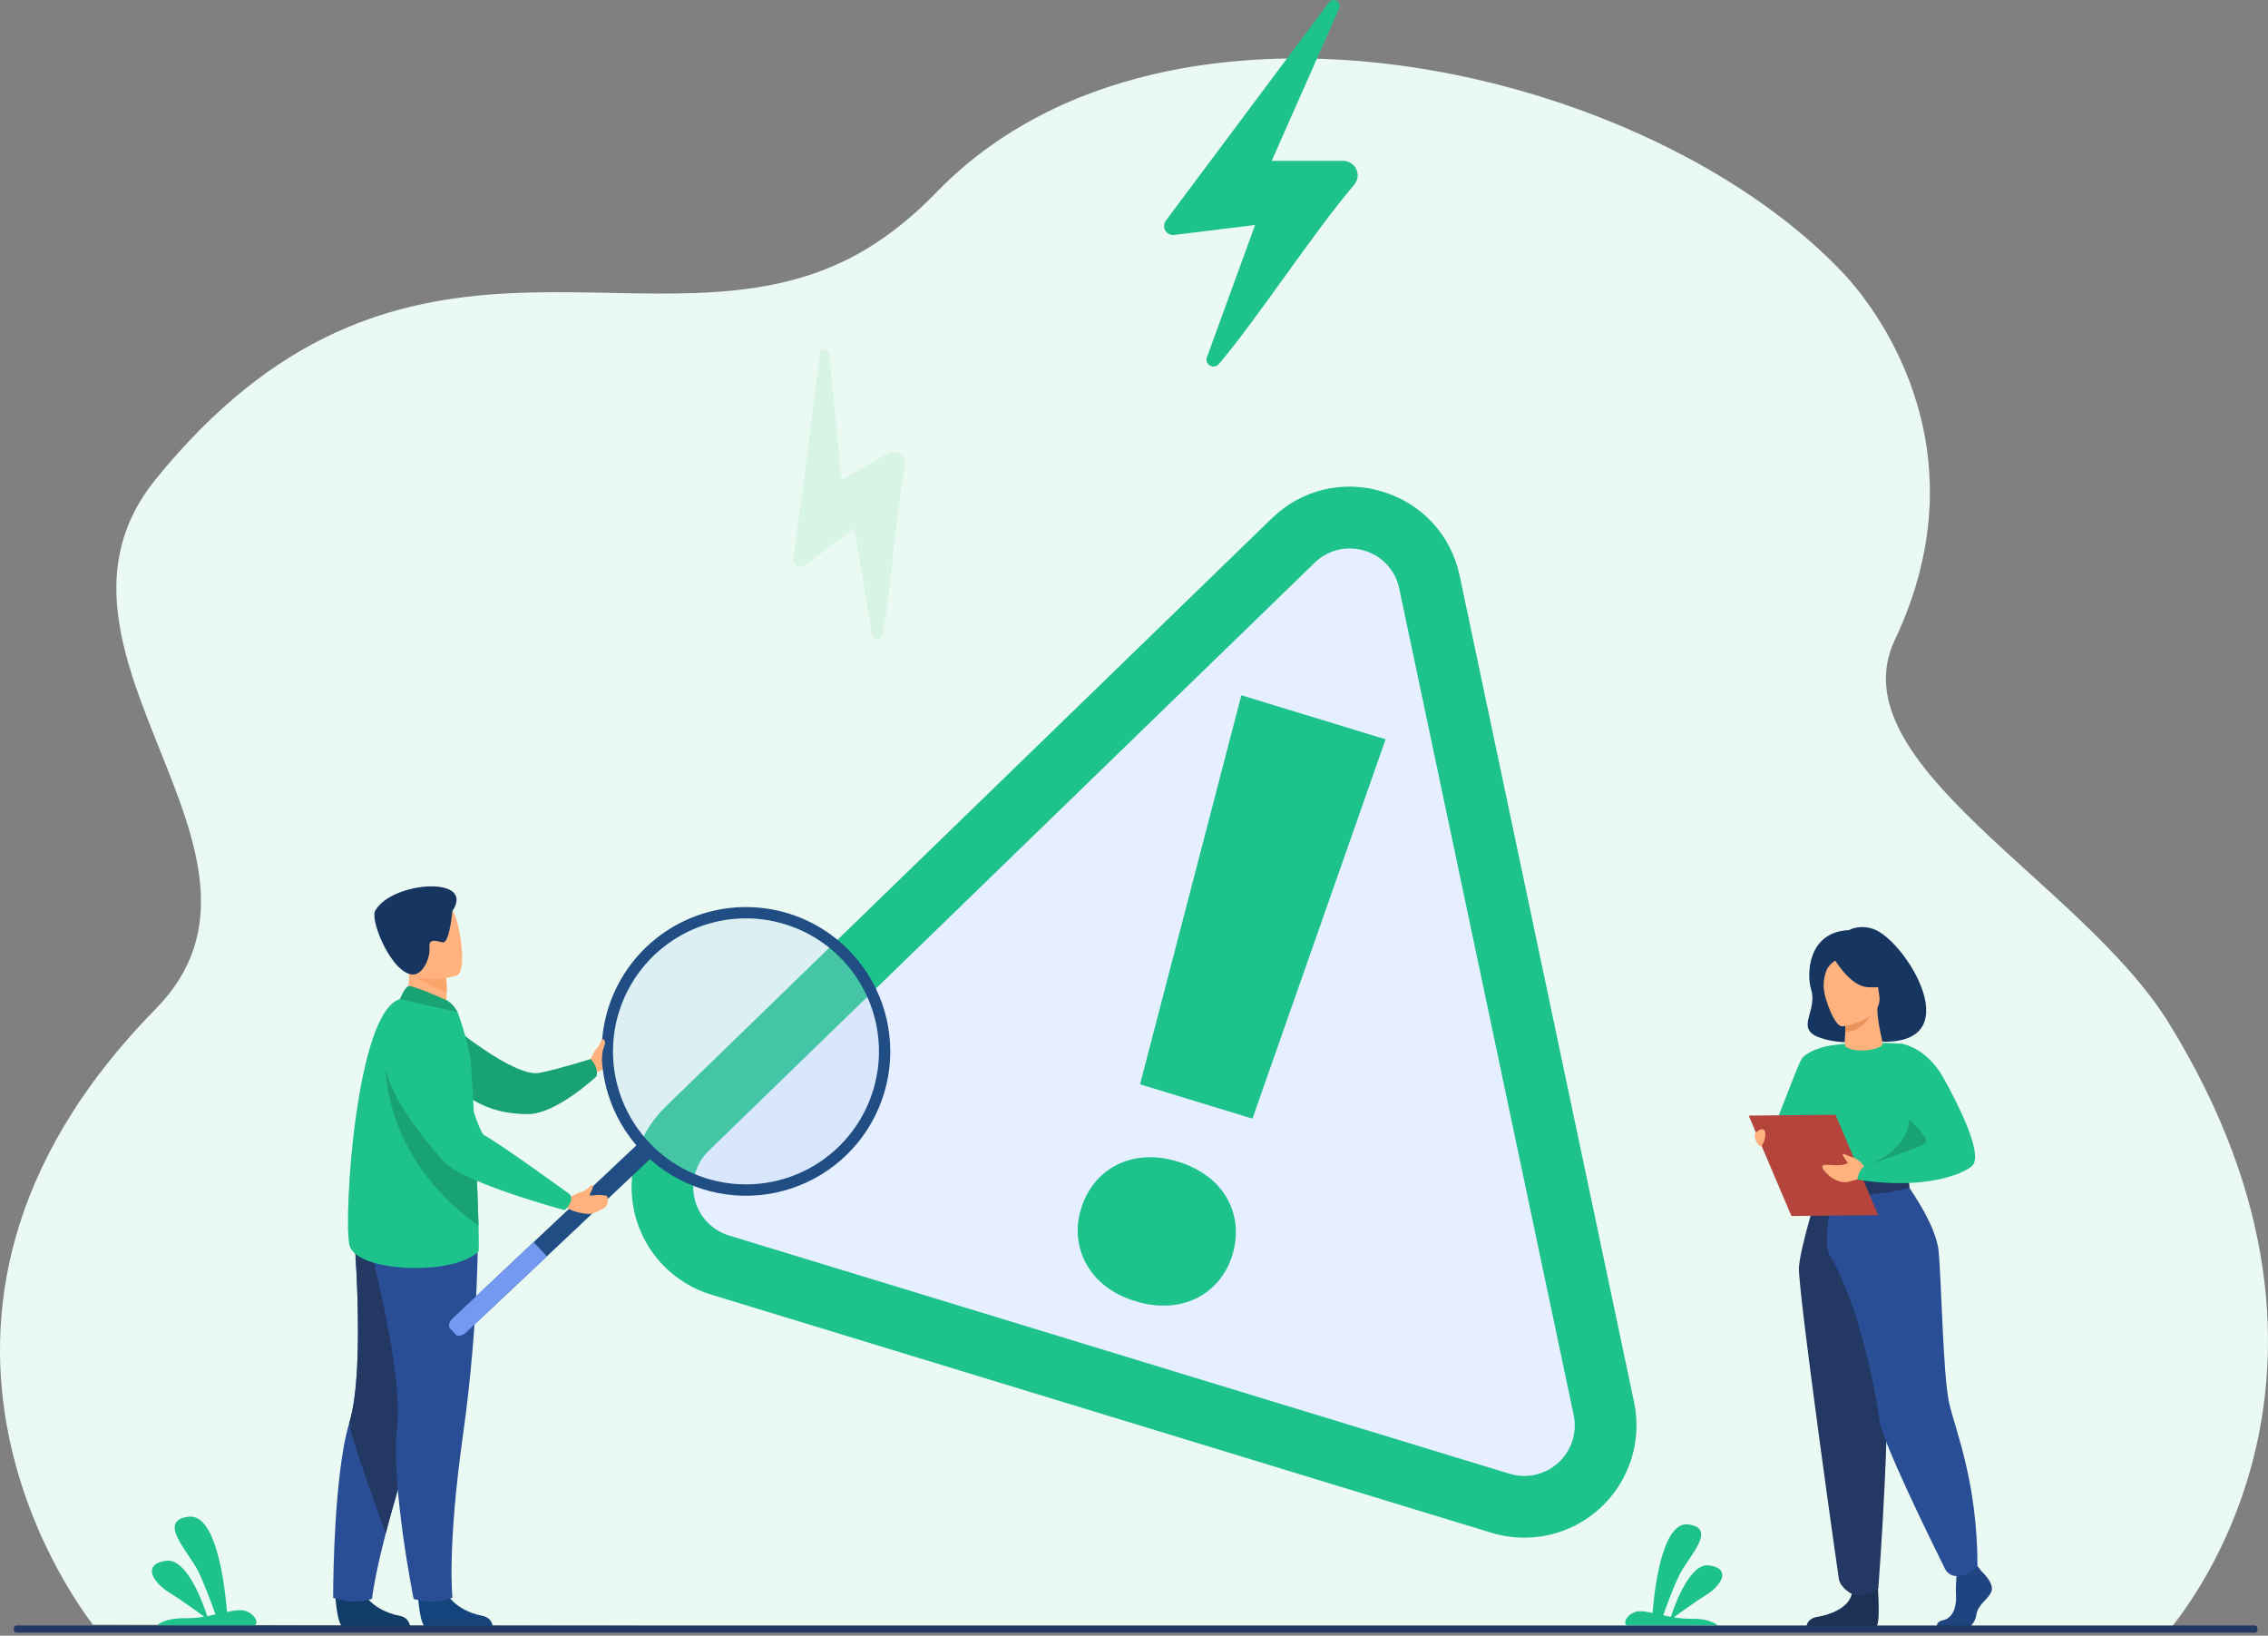<svg width="337" height="243" viewBox="0 0 337 243" fill="none" xmlns="http://www.w3.org/2000/svg">
<rect x="0" y="0" width="337" height="243" fill="#808080" stroke="none"/>
<path d="M322.46 242.017C301.202 242.017 13.805 241.397 13.805 241.362C13.687 241.076 -22.678 196.513 23.113 149.914C45.803 126.818 2.277 96.909 23.113 71.226C58.803 27.23 94.121 52.004 123.538 39.634C128.736 37.451 133.952 33.935 139.174 28.54C142.082 25.544 145.304 22.869 148.785 20.563C149.314 20.21 149.849 19.866 150.387 19.532C152.456 18.252 154.597 17.09 156.798 16.053C158.279 15.354 159.789 14.708 161.326 14.115C163.782 13.169 166.287 12.355 168.83 11.676C172.507 10.695 176.245 9.962 180.019 9.481C181.683 9.264 183.361 9.093 185.051 8.968C217.924 6.496 254.911 20.396 274.008 40.713C277.851 44.804 295.329 65.972 281.552 95.067C272.854 113.437 309.294 130.981 322.245 151.958C355.168 205.285 322.758 241.318 322.46 242.017Z" fill="#EAF9F2"/>
<path d="M23.297 241.481H37.871C38.653 240.819 37.331 239.314 35.95 239.213C35.351 239.167 34.592 239.294 33.726 239.476C33.525 236.812 32.38 224.844 28.064 225.319C23.211 225.858 28.064 230.592 29.435 233.395C30.452 235.472 31.524 238.449 32.017 239.85C31.623 239.936 31.215 240.02 30.798 240.096C30.155 238.122 27.761 231.477 24.717 231.864C21.144 232.318 22.581 234.982 25.113 236.562C26.978 237.726 29.254 239.378 30.339 240.176C29.398 240.34 28.444 240.417 27.488 240.405C24.988 240.35 23.77 241.085 23.297 241.481Z" fill="#1EC28B"/>
<path d="M255.24 241.481H241.704C240.978 240.866 242.206 239.473 243.488 239.374C244.045 239.332 244.749 239.448 245.554 239.619C245.74 237.145 246.803 226.022 250.813 226.469C255.321 226.97 250.813 231.367 249.539 233.972C248.595 235.9 247.599 238.665 247.143 239.971C247.511 240.05 247.889 240.127 248.275 240.199C248.873 238.364 251.097 232.193 253.924 232.553C257.244 232.973 255.909 235.448 253.557 236.917C251.836 237.997 249.711 239.532 248.704 240.273C249.578 240.425 250.464 240.496 251.351 240.486C253.67 240.43 254.802 241.114 255.24 241.481Z" fill="#1EC28B"/>
<path d="M181.097 54.092C186.717 47.494 195.383 34.239 201.217 27.451C201.485 27.138 201.658 26.755 201.715 26.347C201.772 25.938 201.71 25.522 201.538 25.148C201.365 24.774 201.088 24.457 200.741 24.235C200.393 24.014 199.989 23.896 199.577 23.898H188.962L198.976 1.254C199.406 0.288 198.087 -0.483 197.454 0.364L173.234 32.773C173.077 32.983 172.985 33.235 172.97 33.498C172.955 33.76 173.017 34.021 173.149 34.248C173.281 34.475 173.476 34.658 173.712 34.775C173.947 34.892 174.211 34.937 174.472 34.905L186.49 33.424L179.339 53.067C178.951 54.148 180.351 54.967 181.097 54.092Z" fill="#1EC28B"/>
<path d="M131.112 94.282C132.375 87.798 133.173 75.753 134.51 69.062C134.571 68.754 134.543 68.435 134.428 68.142C134.313 67.849 134.117 67.596 133.862 67.412C133.607 67.227 133.305 67.12 132.991 67.103C132.677 67.085 132.365 67.159 132.091 67.314L125.035 71.286L123.216 52.494C123.137 51.692 121.975 51.673 121.871 52.472L117.912 83.054C117.886 83.253 117.919 83.455 118.006 83.635C118.094 83.815 118.233 83.965 118.406 84.067C118.579 84.168 118.777 84.217 118.977 84.207C119.177 84.196 119.37 84.127 119.531 84.008L126.96 78.529L129.558 94.251C129.707 95.121 130.944 95.143 131.112 94.282Z" fill="#D7F4E6"/>
<path d="M222.953 223.326L106.989 187.934C98.183 185.246 95.49 174.097 102.098 167.687L192.146 80.316C198.979 73.687 210.435 77.183 212.401 86.497L238.317 209.261C240.225 218.27 231.761 226.014 222.953 223.326Z" fill="#E6EFFF"/>
<path d="M221.615 227.713L105.65 192.32C102.876 191.473 100.371 189.917 98.382 187.806C96.393 185.695 94.989 183.102 94.308 180.283C93.628 177.463 93.694 174.515 94.501 171.729C95.307 168.943 96.826 166.416 98.907 164.396L188.958 77.024C193.383 72.731 199.544 71.242 205.441 73.042C211.338 74.843 215.626 79.517 216.893 85.549L242.807 208.315C243.406 211.153 243.254 214.098 242.368 216.859C241.481 219.621 239.889 222.104 237.75 224.062C235.61 226.021 232.997 227.388 230.168 228.028C227.339 228.668 224.392 228.56 221.618 227.713H221.615ZM202.76 81.814C201.477 81.412 200.109 81.367 198.802 81.683C197.495 81.998 196.299 82.664 195.341 83.607L105.291 170.979C104.354 171.888 103.67 173.026 103.307 174.28C102.945 175.534 102.915 176.861 103.222 178.13C103.528 179.4 104.16 180.567 105.056 181.517C105.951 182.467 107.079 183.167 108.328 183.548L224.292 218.94C225.541 219.321 226.867 219.371 228.141 219.083C229.414 218.795 230.59 218.18 231.554 217.298C232.517 216.417 233.233 215.299 233.632 214.056C234.032 212.813 234.1 211.487 233.83 210.21L207.914 87.445C207.646 86.127 207.025 84.907 206.117 83.915C205.21 82.923 204.049 82.197 202.76 81.814Z" fill="#1EC28B"/>
<path d="M160.645 179.546C161.064 178.121 161.766 176.795 162.709 175.647C163.606 174.561 164.719 173.674 165.977 173.042C167.282 172.399 168.703 172.024 170.156 171.94C171.686 171.839 173.308 172.049 175.023 172.572C176.618 173.035 178.117 173.782 179.447 174.776C180.62 175.655 181.602 176.764 182.333 178.034C183.024 179.261 183.452 180.618 183.59 182.019C183.731 183.498 183.573 184.991 183.125 186.407C182.712 187.825 182.012 189.143 181.071 190.28C180.172 191.351 179.063 192.226 177.813 192.851C176.498 193.498 175.064 193.869 173.6 193.941C171.941 194.023 170.281 193.806 168.698 193.3C166.977 192.775 165.514 192.043 164.309 191.105C163.15 190.226 162.18 189.122 161.458 187.859C160.769 186.642 160.338 185.297 160.19 183.907C160.042 182.438 160.197 180.953 160.645 179.546ZM186.101 166.184L169.398 161.086L184.45 103.289L205.887 109.831L186.101 166.184Z" fill="#1EC28B"/>
<path d="M87.703 157.452C87.703 157.452 88.081 156.6 88.327 156.197C88.572 155.794 89.618 154.619 89.798 154.88C89.979 155.141 90.691 156.948 90.312 157.452C89.933 157.955 90.336 158.835 88.447 159.365L87.703 157.452Z" fill="#FFB27D"/>
<path d="M66.749 152.072C66.749 152.072 76.4 160.13 80.164 159.388C83.108 158.804 87.76 157.328 87.76 157.328C87.76 157.328 88.988 158.497 88.641 159.897C88.641 159.897 82.713 165.475 78.49 165.511C71.892 165.567 68.776 162.24 68.776 162.24L66.749 152.072Z" fill="#1AA372"/>
<path d="M49.821 237.059C49.821 237.059 50.108 241.579 50.975 241.649C51.092 241.658 55.411 241.658 55.411 241.658L60.924 241.626C60.924 241.626 60.888 240.296 59.277 240.017C57.666 239.737 54.973 238.602 53.991 236.472C52.964 234.226 49.821 237.059 49.821 237.059Z" fill="#113C68"/>
<path d="M49.502 237.371C49.502 237.371 51.179 237.932 52.487 237.932C53.429 237.92 54.365 237.787 55.273 237.535C55.273 237.535 55.589 234.484 57.326 227.76C58.235 224.236 59.536 219.704 61.386 214.074C66.499 198.513 68.054 189.409 68.196 188.547C68.205 188.503 68.208 188.48 68.208 188.48L68.191 188.473L52.469 181.568C52.469 181.568 54.411 203.015 51.932 211.248C51.556 212.544 51.256 213.861 51.033 215.191C49.466 224.133 49.502 237.371 49.502 237.371Z" fill="#2A4E96"/>
<path d="M57.327 227.76C58.237 224.236 59.538 219.704 61.387 214.074C66.501 198.513 68.056 189.409 68.198 188.547C68.198 188.521 68.198 188.497 68.198 188.473L52.476 181.568C52.476 181.568 54.418 203.015 51.939 211.248C51.589 212.398 57.327 227.76 57.327 227.76Z" fill="#233862"/>
<path d="M62.101 237.059C62.101 237.059 62.388 241.579 63.256 241.649C63.372 241.658 67.692 241.658 67.692 241.658L73.204 241.626C73.204 241.626 73.168 240.296 71.556 240.017C69.944 239.737 67.252 238.602 66.271 236.472C65.244 234.226 62.101 237.059 62.101 237.059Z" fill="#15447C"/>
<path d="M71.015 182.073C71.015 182.073 71.219 195.972 68.815 213.035C66.41 230.099 67.225 237.343 67.225 237.343C67.225 237.343 65.573 237.878 64.906 237.932C63.207 238.076 61.463 237.535 61.463 237.535C61.463 237.535 58.02 220.464 59.008 211.924C59.997 203.383 54.295 182.615 54.295 182.615L71.015 182.073Z" fill="#2A4E96"/>
<path d="M59.866 149.552L62.935 151.561L65.731 150.77C66.241 150.041 66.377 148.636 66.385 147.419C66.388 146.674 66.352 145.929 66.276 145.187L62.134 143.36L60.589 142.678C60.589 142.703 60.71 143.948 60.733 144.128C61.014 147.359 59.866 149.552 59.866 149.552Z" fill="#FFB27D"/>
<path d="M71.085 185.938C67.265 189.626 52.809 189.006 51.916 184.942C51.024 180.878 52.889 150.348 59.414 148.43C60.769 148.033 68.007 150.373 68.007 150.373C68.805 152.573 69.435 154.831 69.889 157.128C70.033 157.865 70.456 165.666 70.771 172.964C70.915 176.378 71.042 179.682 71.107 182.102C71.164 184.368 71.167 185.857 71.085 185.938Z" fill="#1EC28B"/>
<path d="M61.035 144.188C61.876 145.608 64.823 146.852 66.385 147.421C66.388 146.676 66.352 145.931 66.276 145.189L62.134 143.362C61.219 143.349 60.661 143.554 61.035 144.188Z" fill="#FCA56B"/>
<path d="M67.836 144.937C67.836 144.937 61.164 147.018 59.932 142.844C58.7 138.67 57.01 136.126 61.223 134.62C65.436 133.114 66.732 134.462 67.482 135.756C68.232 137.05 69.54 144.289 67.836 144.937Z" fill="#FFB27D"/>
<path d="M67.215 135.354C67.215 135.354 66.785 140.212 65.781 140.001C64.777 139.79 63.671 139.34 63.817 140.804C63.963 142.269 62.844 144.776 61.395 144.776C58.288 144.763 54.913 136.79 55.764 135.28C58.218 130.913 70.763 130.033 67.215 135.354Z" fill="#163560"/>
<path d="M66.234 148.536C66.148 148.5 61.266 146.31 60.696 146.499C60.125 146.688 59.414 148.43 59.414 148.43L68.007 150.373C68.007 150.373 67.331 148.998 66.234 148.536Z" fill="#1AA372"/>
<path d="M96.618 172.175L69.259 197.939C68.723 198.444 68.047 198.604 67.757 198.296L66.834 197.315C66.547 197.006 66.745 196.342 67.281 195.837L94.64 170.078C95.176 169.573 95.852 169.412 96.142 169.721L97.066 170.701C97.35 171.009 97.154 171.675 96.618 172.175Z" fill="#1F4D84"/>
<path d="M81.265 186.635L69.259 197.939C68.723 198.444 68.047 198.605 67.757 198.296L66.834 197.315C66.547 197.007 66.745 196.342 67.281 195.837L79.287 184.534L81.265 186.635Z" fill="#739AF0"/>
<path d="M90.331 162.453C91.283 165.577 92.937 168.443 95.166 170.83C97.395 173.218 100.139 175.065 103.19 176.23C106.242 177.396 109.519 177.849 112.772 177.555C116.025 177.261 119.167 176.228 121.96 174.534C124.753 172.841 127.122 170.532 128.887 167.784C130.652 165.035 131.765 161.92 132.143 158.676C132.52 155.431 132.151 152.144 131.065 149.064C129.978 145.984 128.202 143.192 125.873 140.903C125.763 140.793 125.651 140.685 125.536 140.579C122.093 137.34 117.676 135.329 112.972 134.86C108.268 134.391 103.541 135.489 99.526 137.983C95.51 140.478 92.432 144.23 90.769 148.655C89.106 153.08 88.952 157.93 90.331 162.452V162.453ZM96.459 142.657C99.136 139.812 102.596 137.825 106.403 136.946C110.209 136.068 114.19 136.338 117.843 137.722C121.496 139.106 124.657 141.543 126.925 144.723C129.193 147.904 130.468 151.686 130.587 155.59C130.706 159.495 129.664 163.347 127.594 166.66C125.523 169.973 122.517 172.597 118.955 174.201C115.393 175.805 111.435 176.317 107.582 175.672C103.73 175.027 100.155 173.254 97.309 170.577C95.419 168.801 93.897 166.67 92.831 164.305C91.764 161.941 91.175 159.389 91.096 156.796C91.017 154.204 91.45 151.621 92.37 149.196C93.29 146.771 94.68 144.551 96.459 142.663V142.657Z" fill="#1F4D84"/>
<g opacity="0.5">
<path opacity="0.5" d="M125.229 169.736C122.552 172.582 119.091 174.57 115.285 175.449C111.478 176.328 107.496 176.059 103.843 174.674C100.189 173.29 97.028 170.854 94.759 167.673C92.491 164.492 91.216 160.71 91.097 156.805C90.978 152.9 92.019 149.047 94.09 145.734C96.16 142.421 99.167 139.796 102.729 138.192C106.291 136.588 110.25 136.076 114.103 136.721C117.956 137.366 121.531 139.14 124.377 141.817C126.273 143.59 127.801 145.72 128.871 148.085C129.94 150.451 130.532 153.004 130.611 155.599C130.69 158.194 130.256 160.779 129.332 163.205C128.408 165.632 127.014 167.851 125.229 169.736Z" fill="#B3CFF9"/>
</g>
<path d="M71.107 182.102C56.032 171.36 57.286 157.025 57.286 157.025C62.796 160.132 68.262 167.004 70.77 172.964C70.918 176.378 71.042 179.682 71.107 182.102Z" fill="#1AA372"/>
<path d="M85.986 177.21C87.049 176.965 87.761 176.162 87.911 176.021C87.911 176.021 88.364 176.051 87.836 177.025C87.791 177.107 87.693 177.312 87.619 177.455C87.613 177.469 87.61 177.485 87.611 177.5C87.611 177.515 87.615 177.53 87.623 177.544C87.631 177.557 87.642 177.568 87.655 177.576C87.668 177.584 87.683 177.589 87.698 177.59C88.312 177.638 88.929 177.395 90.111 177.641C90.273 177.675 90.322 178.071 90.315 178.232C90.34 178.602 90.227 178.969 89.998 179.262C89.807 179.513 89.281 179.784 88.093 180.258C87.642 180.441 86.353 180.304 85.145 179.888L84.18 179.442L84.479 177.648L84.722 177.699C85.106 177.778 85.587 177.308 85.986 177.21Z" fill="#FFB27D"/>
<path d="M61.964 150.371C61.964 150.371 48.419 152.953 65.949 172.566C68.753 175.703 83.9 179.787 83.9 179.787C83.9 179.787 85.436 178.48 84.662 177.421C84.662 177.421 74.233 169.847 71.938 168.644C70.905 168.101 67.931 156.555 66.248 153.775C64.566 150.995 61.964 150.371 61.964 150.371Z" fill="#1EC28B"/>
<path d="M88.07 157.687C88.07 157.687 88.513 156.84 88.599 156.396C88.685 155.951 89.243 154.646 89.474 154.416C89.566 154.324 89.869 154.443 89.904 154.838C89.92 155.01 89.836 155.323 89.686 155.699C89.445 156.304 89.484 157.126 89.4 157.4C89.19 158.081 88.07 157.687 88.07 157.687Z" fill="#FFB27D"/>
<path d="M278.322 137.997C276.2 137.293 274.736 138.181 274.736 138.181C268.628 138.432 268.401 144.692 269.118 147.022C270.122 150.294 266.562 152.873 270.514 154.194C275.104 155.73 278.945 153.907 278.682 154.699C293.178 155.845 283.146 139.598 278.322 137.997Z" fill="#163560"/>
<path d="M271.987 168.446C271.521 169.317 270.974 170.144 270.355 170.914C269.087 172.504 262.428 168.732 263.002 168.446C263.575 168.159 266.921 158.519 267.717 157.308C268.513 156.098 271.23 155.468 271.23 155.468L271.987 168.446Z" fill="#1EC28B"/>
<path d="M294.457 233.454C294.457 233.454 296.295 235.132 295.936 236.323C295.577 237.514 293.919 238.31 293.695 239.766C293.472 241.222 292.575 242.016 291.767 242.016H287.922C287.922 242.016 287.328 240.992 288.762 240.682C290.197 240.372 290.737 238.663 290.647 237.073C290.557 235.484 290.782 233.366 290.782 233.366L293.83 232.661L294.457 233.454Z" fill="#1F447F"/>
<path d="M278.903 234.167C278.903 234.167 279.564 241.272 278.759 241.669L268.431 241.647C268.431 241.647 268.431 240.455 270.089 240.191C271.748 239.927 274.663 238.955 275.155 236.792C275.647 234.628 278.903 234.167 278.903 234.167Z" fill="#1C3154"/>
<path d="M286.846 163.651C286.938 165.24 286.938 166.834 286.846 168.423C286.744 170.144 284.998 172.46 284.75 173.031C284.129 174.465 283.427 174.699 283.427 174.699L278.006 176.027L276.1 176.493L270.089 174.699C270.089 174.699 267.351 167.056 268.45 162.754C269.549 158.452 271.23 155.465 271.23 155.465C271.23 155.465 275.315 154.547 282.522 155.058L286.846 163.651Z" fill="#1EC28B"/>
<path d="M287.362 168.483C287.26 170.204 284.998 172.459 284.75 173.03C284.129 174.464 283.427 174.698 283.427 174.698L278.006 176.027L277.028 173.221C277.028 173.221 284.949 171.141 283.675 163.809L287.362 168.483Z" fill="#1AA372"/>
<path d="M270.471 175.858C270.471 175.858 267.494 185.125 267.304 188.279C267.113 191.433 272.994 233.095 273.231 234.549C273.453 235.92 275.155 236.792 275.155 236.792C275.746 237.081 276.426 237.132 277.054 236.936C278.605 236.505 279.094 235.974 279.094 235.974C279.094 235.974 281.41 206.262 279.977 195.648C279.104 189.084 278.619 182.474 278.526 175.852L270.471 175.858Z" fill="#233862"/>
<path d="M283.084 175.582C283.084 175.582 287.625 181.674 288.048 185.793C288.471 189.911 288.712 204.379 289.614 208.395C290.517 212.41 293.83 220.136 293.83 232.66C293.83 232.66 293.486 233.378 292.422 233.759C292.016 233.897 291.602 234.011 291.184 234.102C290.757 234.199 290.311 234.151 289.916 233.963C289.521 233.776 289.2 233.461 289.006 233.069C286.767 228.558 279.63 214.011 279.264 210.991C279.005 208.854 276.753 194.71 271.837 186.41C270.658 184.417 272.561 176.493 272.561 176.493L283.084 175.582Z" fill="#2A4E96"/>
<path d="M269.996 174.428C269.996 174.428 271.191 175.373 273.565 175.422C276.401 175.478 283.427 174.705 283.427 174.705C283.621 175.283 283.722 175.888 283.727 176.498C283.727 176.498 275.145 178.662 270.173 176.813C270.173 176.808 269.531 175.601 269.996 174.428Z" fill="#233862"/>
<path d="M272.885 177.864C272.168 177.864 271.594 177.207 271.594 176.4C271.594 175.592 272.168 174.935 272.885 174.935C273.602 174.935 274.176 175.592 274.176 176.4C274.176 177.207 273.598 177.864 272.885 177.864ZM272.885 175.364C272.407 175.364 272.024 175.829 272.024 176.4C272.024 176.971 272.412 177.435 272.885 177.435C273.359 177.435 273.746 176.971 273.746 176.4C273.746 175.829 273.361 175.364 272.885 175.364Z" fill="white"/>
<path d="M279.085 180.528L266.186 180.649L259.839 165.733L272.737 165.612L279.085 180.528Z" fill="#B5453C"/>
<path d="M277.398 173.788L276.453 172.626C276.453 172.626 275.813 172.052 275.348 171.959C274.883 171.866 273.904 171.296 273.808 171.456C273.712 171.615 274.562 172.747 274.562 172.747H274.605C273.631 173.478 271.172 172.833 270.868 173.131C270.501 173.493 271.375 174.279 271.844 174.709C272.313 175.139 273.654 175.881 274.7 175.555C275.464 175.317 276.667 175.075 276.667 175.075L277.398 173.788Z" fill="#FFB27D"/>
<path d="M260.808 168.357C260.808 168.357 261.62 167.436 262.135 167.878C262.65 168.32 262 170.494 261.508 170.273C261.016 170.052 260.527 168.627 260.808 168.357Z" fill="#FFB27D"/>
<path d="M282.522 155.058C282.522 155.058 286.215 155.465 288.864 160.279C290.954 164.076 294.526 171.075 293.178 173.046C292.587 173.914 286.915 177.002 275.972 175.237C275.972 175.237 276.144 173.855 277.028 173.214C277.028 173.214 286.235 170.259 286.219 169.671C286.19 168.558 284.975 167.596 279.833 162.452C278.434 161.06 282.522 155.058 282.522 155.058Z" fill="#1EC28B"/>
<path d="M279.68 155.248C279.807 155.078 279.643 154.531 279.441 153.527C279.257 152.612 278.946 151.196 278.952 149.604L278.679 149.649L274.103 150.42C274.103 150.42 274.208 151.643 274.211 152.795V152.824C274.211 153.828 273.941 155.339 274.278 155.537C276.012 156.555 279.191 155.908 279.68 155.248Z" fill="#FFB27D"/>
<path d="M274.103 150.423C274.103 150.423 274.195 152.144 274.198 153.3C276.758 153.239 278.125 150.753 278.679 149.652L274.103 150.423Z" fill="#E8945B"/>
<path d="M273.828 152.48C273.828 152.48 279.827 151.619 279.237 147.898C278.648 144.177 279.025 141.549 275.169 141.936C271.313 142.324 270.797 143.864 270.69 145.157C270.584 146.449 272.251 152.606 273.828 152.48Z" fill="#FFB27D"/>
<path d="M272.429 142.279C272.429 142.279 274.764 146.392 277.381 146.637C279.997 146.882 280.982 146.036 280.982 146.036C279.568 145.143 278.508 143.788 277.983 142.2C277.983 142.2 273.333 140.001 272.429 142.279Z" fill="#163560"/>
<path d="M272.892 142.57C272.892 142.57 271.745 143.217 271.39 144.182C270.951 145.314 270.859 146.55 271.127 147.734C271.127 147.734 269.419 144.958 270.538 143.056C271.725 141.038 272.892 142.57 272.892 142.57Z" fill="#163560"/>
<path d="M335.024 241.481H2.461C2.231 241.481 2.045 241.667 2.045 241.897V242.137C2.045 242.366 2.231 242.553 2.461 242.553H335.024C335.254 242.553 335.44 242.366 335.44 242.137V241.897C335.44 241.667 335.254 241.481 335.024 241.481Z" fill="#233862"/>
</svg>
